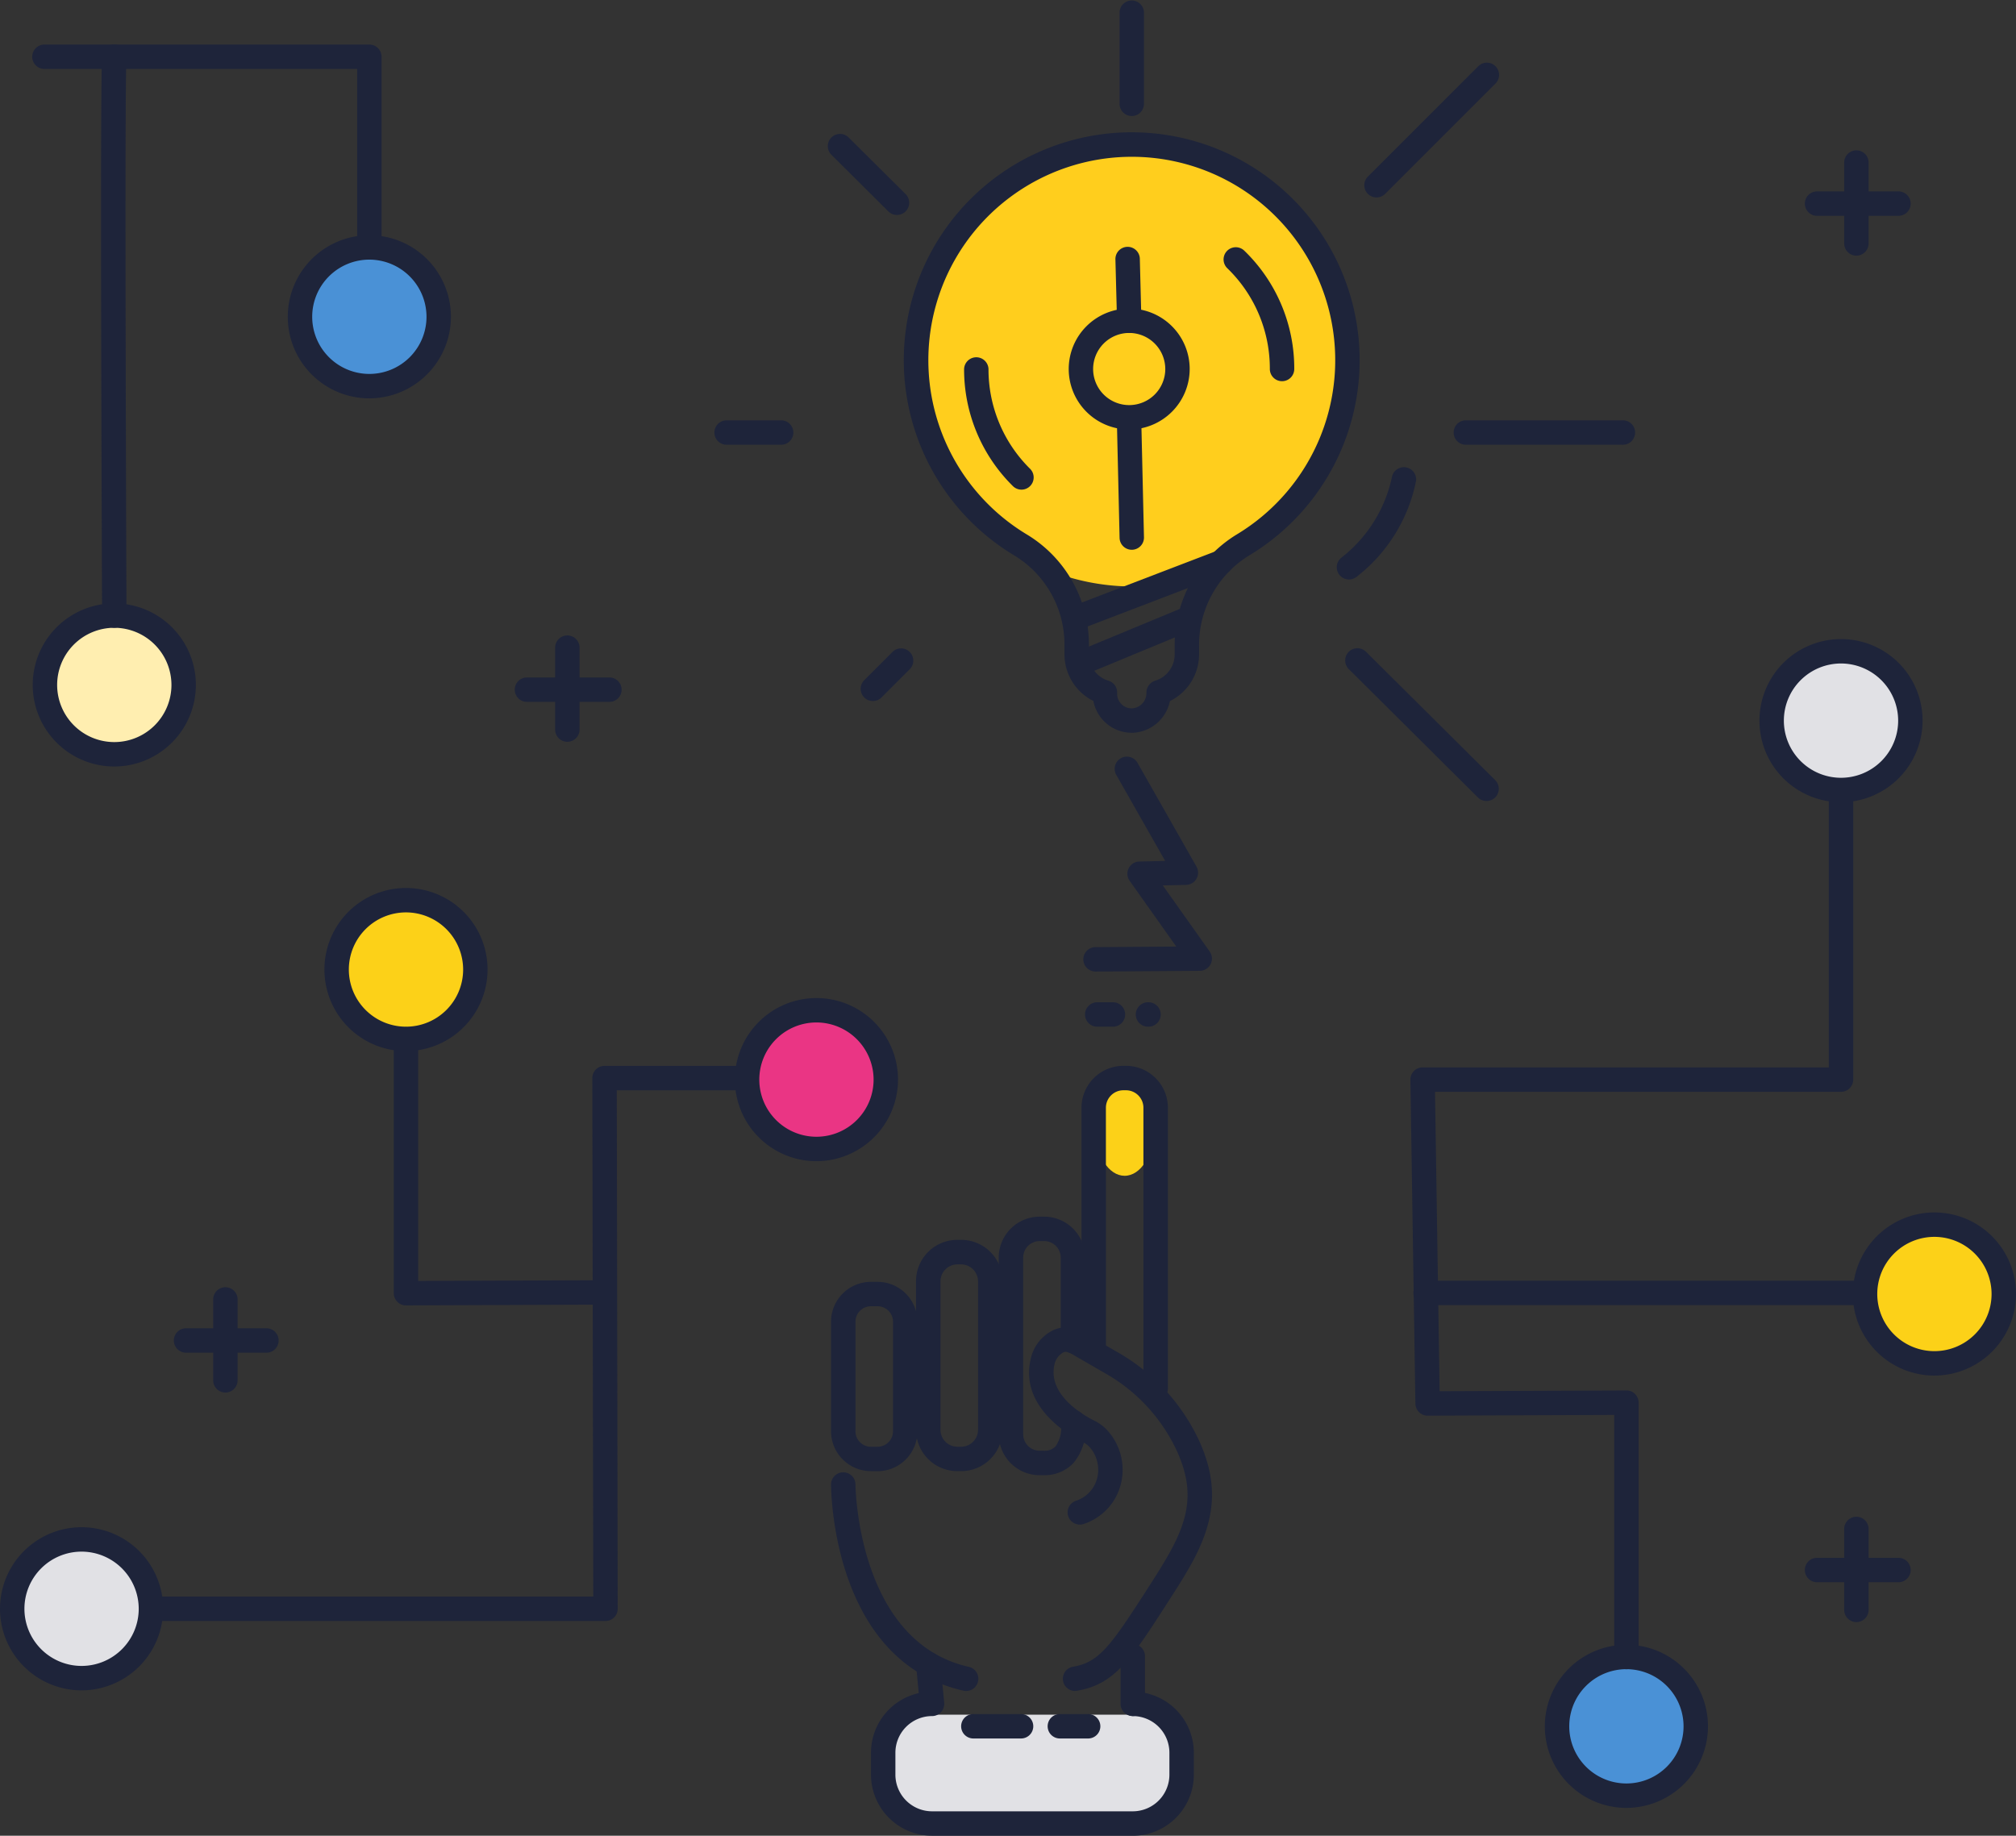 <svg id="Grupo_874296" data-name="Grupo 874296" xmlns="http://www.w3.org/2000/svg" xmlns:xlink="http://www.w3.org/1999/xlink" width="190" height="173.025" viewBox="0 0 190 173.025">
  <rect x="0" y="0" width="190" height="173.025" fill="#333333" stroke="none"/>
  <defs>
    <clipPath id="clip-path">
      <rect id="Rectángulo_293520" data-name="Rectángulo 293520" width="190" height="173.025" fill="none"/>
    </clipPath>
  </defs>
  <g id="Grupo_874293" data-name="Grupo 874293">
    <g id="Grupo_874292" data-name="Grupo 874292" clip-path="url(#clip-path)">
      <path id="Trazado_596208" data-name="Trazado 596208" d="M241.485,430.525H222.05a4.18,4.18,0,0,1-4.168-4.168V425.4a4.18,4.18,0,0,1,4.168-4.168h19.435a4.18,4.18,0,0,1,4.168,4.168v.959a4.18,4.18,0,0,1-4.168,4.168" transform="translate(-134.287 -259.618)" fill="#e1e1e5"/>
      <path id="Trazado_596209" data-name="Trazado 596209" d="M274.605,270.767c0,2.371-1.222,4.293-2.729,4.293s-2.729-1.922-2.729-4.293,1.222-4.293,2.729-4.293,2.729,1.922,2.729,4.293" transform="translate(-165.884 -164.236)" fill="#fcd118"/>
      <path id="Trazado_596210" data-name="Trazado 596210" d="M265.394,54.658a21.225,21.225,0,1,1-21.225-21.225,21.225,21.225,0,0,1,21.225,21.225" transform="translate(-137.407 -20.606)" fill="#ffce1d"/>
      <path id="Trazado_596211" data-name="Trazado 596211" d="M16.075,384.722a6.537,6.537,0,1,1-6.537-6.537,6.538,6.538,0,0,1,6.537,6.537" transform="translate(-1.849 -233.087)" fill="#e1e1e5"/>
      <path id="Trazado_596212" data-name="Trazado 596212" d="M382.478,413.6a6.537,6.537,0,1,1,6.537,6.537,6.538,6.538,0,0,1-6.537-6.537" transform="translate(-235.733 -250.885)" fill="#4a91d6"/>
      <path id="Trazado_596213" data-name="Trazado 596213" d="M448.271,166.532a6.537,6.537,0,1,1-6.537-6.537,6.537,6.537,0,0,1,6.537,6.537" transform="translate(-268.225 -98.61)" fill="#e1e1e5"/>
      <path id="Trazado_596214" data-name="Trazado 596214" d="M471.215,307.392a6.537,6.537,0,1,1-6.537-6.537,6.538,6.538,0,0,1,6.537,6.537" transform="translate(-282.366 -185.426)" fill="#fcd118"/>
    </g>
  </g>
  <g id="Grupo_874295" data-name="Grupo 874295">
    <g id="Grupo_874294" data-name="Grupo 874294" clip-path="url(#clip-path)">
      <path id="Trazado_596215" data-name="Trazado 596215" d="M208.529,332.741H207.9a3.763,3.763,0,0,1-3.758-3.758v-10.33A3.762,3.762,0,0,1,207.9,314.9h.627a3.762,3.762,0,0,1,3.758,3.758v10.33a3.763,3.763,0,0,1-3.758,3.758M207.9,317.2a1.458,1.458,0,0,0-1.456,1.456v10.33a1.458,1.458,0,0,0,1.456,1.456h.627a1.458,1.458,0,0,0,1.456-1.456v-10.33a1.458,1.458,0,0,0-1.456-1.456Z" transform="translate(-125.82 -194.079)" fill="#1e243a"/>
      <path id="Trazado_596216" data-name="Trazado 596216" d="M229.269,326.408h-.352a3.9,3.9,0,0,1-3.9-3.9v-14a3.9,3.9,0,0,1,3.9-3.9h.352a3.9,3.9,0,0,1,3.9,3.9v14a3.9,3.9,0,0,1-3.9,3.9m-.352-19.486a1.6,1.6,0,0,0-1.594,1.594v14a1.6,1.6,0,0,0,1.594,1.594h.352a1.6,1.6,0,0,0,1.594-1.594v-14a1.6,1.6,0,0,0-1.594-1.594Z" transform="translate(-138.687 -187.747)" fill="#1e243a"/>
      <path id="Trazado_596217" data-name="Trazado 596217" d="M249.613,323.263h-.424a3.865,3.865,0,0,1-3.86-3.86V302.754a3.865,3.865,0,0,1,3.86-3.86h.424a3.865,3.865,0,0,1,3.86,3.86v7.825a1.151,1.151,0,1,1-2.3,0v-7.825a1.56,1.56,0,0,0-1.558-1.558h-.424a1.56,1.56,0,0,0-1.558,1.558V319.4a1.56,1.56,0,0,0,1.558,1.558h.424a1.393,1.393,0,0,0,1.067-.409,2.98,2.98,0,0,0,.494-2.221,1.151,1.151,0,0,1,2.3-.158,5.061,5.061,0,0,1-1.108,3.949,3.7,3.7,0,0,1-2.749,1.141" transform="translate(-151.204 -184.218)" fill="#1e243a"/>
      <path id="Trazado_596218" data-name="Trazado 596218" d="M272.64,293.4a1.151,1.151,0,0,1-1.151-1.151V265.791a1.648,1.648,0,0,0-1.647-1.647H269.6a1.649,1.649,0,0,0-1.647,1.647v22.924a1.151,1.151,0,0,1-2.3,0V265.791a3.953,3.953,0,0,1,3.949-3.949h.246a3.953,3.953,0,0,1,3.949,3.949v26.462a1.151,1.151,0,0,1-1.151,1.151" transform="translate(-163.726 -161.381)" fill="#1e243a"/>
      <path id="Trazado_596219" data-name="Trazado 596219" d="M216.876,382.231a1.158,1.158,0,0,1-.254-.028c-12.337-2.787-12.479-18.8-12.479-19.479a1.151,1.151,0,0,1,2.3,0c0,.148.147,14.853,10.684,17.234a1.151,1.151,0,0,1-.253,2.274m-10.431-19.507h0Z" transform="translate(-125.82 -222.848)" fill="#1e243a"/>
      <path id="Trazado_596220" data-name="Trazado 596220" d="M238.628,423.123H219.71a5.762,5.762,0,0,1-5.755-5.755V415.3a5.765,5.765,0,0,1,4.5-5.618l-.251-2.634a1.151,1.151,0,0,1,2.292-.219l.358,3.758a1.151,1.151,0,0,1-1.146,1.26,3.457,3.457,0,0,0-3.453,3.453v2.07a3.457,3.457,0,0,0,3.453,3.453h18.918a3.457,3.457,0,0,0,3.453-3.453V415.3a3.457,3.457,0,0,0-3.453-3.453,1.151,1.151,0,0,1,0-2.3,5.762,5.762,0,0,1,5.755,5.755v2.07a5.762,5.762,0,0,1-5.755,5.755" transform="translate(-131.867 -250.098)" fill="#1e243a"/>
      <path id="Trazado_596221" data-name="Trazado 596221" d="M276.415,410.588a1.151,1.151,0,0,1-1.151-1.151V404.9a1.151,1.151,0,0,1,2.3,0v4.54a1.151,1.151,0,0,1-1.151,1.151" transform="translate(-169.654 -248.841)" fill="#1e243a"/>
      <path id="Trazado_596222" data-name="Trazado 596222" d="M241.776,423.386h-4.4a1.151,1.151,0,1,1,0-2.3h4.4a1.151,1.151,0,1,1,0,2.3" transform="translate(-145.593 -259.527)" fill="#1e243a"/>
      <path id="Trazado_596223" data-name="Trazado 596223" d="M261.2,423.386h-2.57a1.151,1.151,0,1,1,0-2.3h2.57a1.151,1.151,0,1,1,0,2.3" transform="translate(-158.695 -259.527)" fill="#1e243a"/>
      <path id="Trazado_596224" data-name="Trazado 596224" d="M257.109,360.369a1.151,1.151,0,0,1-.183-2.287c2.446-.4,3.561-1.98,7.05-7.41l.512-.8c.562-.874,1.041-1.662,1.463-2.409,2.061-3.645,2.284-6.238.824-9.566a16.278,16.278,0,0,0-6.768-7.437l-3.366-1.946a.658.658,0,0,0-.64-.054,1.723,1.723,0,0,0-.843,1.184c-.607,2.808,2.691,4.706,3.717,5.221a4.307,4.307,0,0,1,1.2.857,5.511,5.511,0,0,1,1.439,4.716,5.3,5.3,0,0,1-2.841,3.878,4.566,4.566,0,0,1-.8.327,1.151,1.151,0,0,1-.628-2.215,2.609,2.609,0,0,0,.385-.164,3.019,3.019,0,0,0,1.616-2.211,3.2,3.2,0,0,0-.831-2.739,2.071,2.071,0,0,0-.571-.393c-1.4-.7-5.89-3.339-4.939-7.736l.015-.064a3.94,3.94,0,0,1,2.168-2.774,2.951,2.951,0,0,1,2.709.173l3.366,1.946a18.592,18.592,0,0,1,7.724,8.5c1.752,3.992,1.483,7.36-.928,11.624-.444.785-.945,1.61-1.532,2.521l-.511.795c-3.468,5.4-5.05,7.859-8.618,8.438a1.176,1.176,0,0,1-.186.015" transform="translate(-155.79 -200.987)" fill="#1e243a"/>
      <path id="Trazado_596225" data-name="Trazado 596225" d="M267.151,206.075a1.151,1.151,0,0,1-.008-2.3l7.659-.053-4.394-6.2a1.151,1.151,0,0,1,.913-1.816l2.436-.056-4.628-8.146a1.151,1.151,0,0,1,2-1.137l5.58,9.822a1.151,1.151,0,0,1-.975,1.719l-2.2.05,4.419,6.233a1.151,1.151,0,0,1-.931,1.817l-9.867.069Z" transform="translate(-163.944 -114.503)" fill="#1e243a"/>
      <path id="Trazado_596226" data-name="Trazado 596226" d="M53.522,326.079a1.151,1.151,0,0,1-1.151-1.151v-7.673a1.151,1.151,0,0,1,2.3,0v7.673a1.151,1.151,0,0,1-1.151,1.151" transform="translate(-32.278 -194.825)" fill="#1e243a"/>
      <path id="Trazado_596227" data-name="Trazado 596227" d="M51.4,328.614H43.73a1.151,1.151,0,0,1,0-2.3H51.4a1.151,1.151,0,0,1,0,2.3" transform="translate(-26.243 -201.116)" fill="#1e243a"/>
      <path id="Trazado_596228" data-name="Trazado 596228" d="M137.522,166.2a1.151,1.151,0,0,1-1.151-1.151v-7.673a1.151,1.151,0,1,1,2.3,0v7.673a1.151,1.151,0,0,1-1.151,1.151" transform="translate(-84.05 -96.283)" fill="#1e243a"/>
      <path id="Trazado_596229" data-name="Trazado 596229" d="M135.4,168.73h-7.673a1.151,1.151,0,1,1,0-2.3H135.4a1.151,1.151,0,1,1,0,2.3" transform="translate(-78.015 -102.575)" fill="#1e243a"/>
      <path id="Trazado_596230" data-name="Trazado 596230" d="M454.166,46.784a1.151,1.151,0,0,1-1.151-1.151V37.96a1.151,1.151,0,0,1,2.3,0v7.673a1.151,1.151,0,0,1-1.151,1.151" transform="translate(-279.207 -22.687)" fill="#1e243a"/>
      <path id="Trazado_596231" data-name="Trazado 596231" d="M452.047,49.319h-7.673a1.151,1.151,0,0,1,0-2.3h7.673a1.151,1.151,0,1,1,0,2.3" transform="translate(-273.172 -28.978)" fill="#1e243a"/>
      <path id="Trazado_596232" data-name="Trazado 596232" d="M454.166,382.469a1.151,1.151,0,0,1-1.151-1.151v-7.673a1.151,1.151,0,0,1,2.3,0v7.673a1.151,1.151,0,0,1-1.151,1.151" transform="translate(-279.207 -229.579)" fill="#1e243a"/>
      <path id="Trazado_596233" data-name="Trazado 596233" d="M452.047,385.005h-7.673a1.151,1.151,0,0,1,0-2.3h7.673a1.151,1.151,0,1,1,0,2.3" transform="translate(-273.172 -235.872)" fill="#1e243a"/>
      <path id="Trazado_596234" data-name="Trazado 596234" d="M196.583,254.721a6.537,6.537,0,1,1-6.537-6.537,6.538,6.538,0,0,1,6.537,6.537" transform="translate(-113.102 -152.963)" fill="#ea3584"/>
      <path id="Trazado_596235" data-name="Trazado 596235" d="M95.766,227.682a6.537,6.537,0,1,1-6.537-6.537,6.538,6.538,0,0,1,6.537,6.537" transform="translate(-50.965 -136.298)" fill="#fcd118"/>
      <path id="Trazado_596236" data-name="Trazado 596236" d="M87.379,233.522a7.688,7.688,0,1,1,7.688-7.688,7.7,7.7,0,0,1-7.688,7.688m0-13.075a5.386,5.386,0,1,0,5.386,5.386,5.392,5.392,0,0,0-5.386-5.386" transform="translate(-49.116 -134.449)" fill="#1e243a"/>
      <path id="Trazado_596237" data-name="Trazado 596237" d="M188.2,260.561a7.688,7.688,0,1,1,7.688-7.688,7.7,7.7,0,0,1-7.688,7.688m0-13.075a5.386,5.386,0,1,0,5.386,5.386,5.393,5.393,0,0,0-5.386-5.386" transform="translate(-111.253 -151.114)" fill="#1e243a"/>
      <path id="Trazado_596238" data-name="Trazado 596238" d="M7.688,390.562a7.688,7.688,0,1,1,7.688-7.688,7.7,7.7,0,0,1-7.688,7.688m0-13.075a5.386,5.386,0,1,0,5.386,5.386,5.393,5.393,0,0,0-5.386-5.386" transform="translate(0 -231.238)" fill="#1e243a"/>
      <path id="Trazado_596239" data-name="Trazado 596239" d="M97.881,278.493a1.151,1.151,0,0,1-1.151-1.151V253.374a1.151,1.151,0,0,1,2.3,0v22.813l17.581-.068h0a1.151,1.151,0,0,1,0,2.3l-18.736.073Z" transform="translate(-59.618 -155.453)" fill="#1e243a"/>
      <path id="Trazado_596240" data-name="Trazado 596240" d="M79.1,314.168H36.9a1.151,1.151,0,0,1,0-2.3H77.943L77.855,263a1.151,1.151,0,0,1,1.151-1.153H92.124a1.151,1.151,0,0,1,0,2.3H80.16l.087,48.87a1.151,1.151,0,0,1-1.151,1.153" transform="translate(-22.031 -161.382)" fill="#1e243a"/>
      <path id="Trazado_596241" data-name="Trazado 596241" d="M243.514,89.1a3.685,3.685,0,0,1-3.618-3,4.911,4.911,0,0,1-2.723-4.369v-.994a9.818,9.818,0,0,0-4.814-8.4A21.477,21.477,0,0,1,244.4,32.521,21.477,21.477,0,0,1,254.558,72.4a9.91,9.91,0,0,0-4.7,8.5v.832a4.911,4.911,0,0,1-2.747,4.381,3.739,3.739,0,0,1-3.483,2.988l-.114,0m-1.379-3.741c0,.02,0,.04,0,.059A1.379,1.379,0,0,0,243.56,86.8a1.447,1.447,0,0,0,1.337-1.485,1.171,1.171,0,0,1,.821-1.12,2.591,2.591,0,0,0,1.84-2.463V80.9a12.223,12.223,0,0,1,5.816-10.47,19.173,19.173,0,1,0-19.815-.062,12.1,12.1,0,0,1,5.918,10.369v.994a2.59,2.59,0,0,0,1.84,2.463,1.152,1.152,0,0,1,.819,1.166" transform="translate(-136.851 -20.033)" fill="#1e243a"/>
      <path id="Trazado_596242" data-name="Trazado 596242" d="M265.152,155.33a1.151,1.151,0,0,1-.44-2.215l9.417-3.9a1.151,1.151,0,0,1,.88,2.127l-9.417,3.9a1.15,1.15,0,0,1-.44.088" transform="translate(-162.711 -91.914)" fill="#1e243a"/>
      <path id="Trazado_596243" data-name="Trazado 596243" d="M262.633,142.662a1.151,1.151,0,0,1-.412-2.226l13.573-5.2a1.151,1.151,0,1,1,.824,2.149l-13.573,5.2a1.151,1.151,0,0,1-.412.077" transform="translate(-161.159 -83.301)" fill="#1e243a"/>
      <path id="Trazado_596244" data-name="Trazado 596244" d="M268.22,87.189a5.7,5.7,0,1,1,5.7-5.7,5.71,5.71,0,0,1-5.7,5.7m0-9.1a3.4,3.4,0,1,0,3.4,3.4,3.405,3.405,0,0,0-3.4-3.4" transform="translate(-161.797 -46.707)" fill="#1e243a"/>
      <path id="Trazado_596245" data-name="Trazado 596245" d="M181.655,105.561h-5.139a1.151,1.151,0,0,1,0-2.3h5.139a1.151,1.151,0,1,1,0,2.3" transform="translate(-108.083 -63.642)" fill="#1e243a"/>
      <path id="Trazado_596246" data-name="Trazado 596246" d="M372.895,105.561H358.1a1.151,1.151,0,0,1,0-2.3h14.8a1.151,1.151,0,1,1,0,2.3" transform="translate(-219.996 -63.642)" fill="#1e243a"/>
      <path id="Trazado_596247" data-name="Trazado 596247" d="M276.165,10.935a1.151,1.151,0,0,1-1.151-1.151V1.15a1.151,1.151,0,0,1,2.3,0V9.784a1.151,1.151,0,0,1-1.151,1.151" transform="translate(-169.5 0.001)" fill="#1e243a"/>
      <path id="Trazado_596248" data-name="Trazado 596248" d="M336.283,28.093a1.151,1.151,0,0,1-.814-1.965l10.4-10.4a1.151,1.151,0,1,1,1.628,1.628l-10.4,10.4a1.146,1.146,0,0,1-.814.337" transform="translate(-206.552 -9.483)" fill="#1e243a"/>
      <path id="Trazado_596249" data-name="Trazado 596249" d="M212.567,164.25a1.151,1.151,0,0,1-.814-1.965l2.659-2.66a1.151,1.151,0,0,1,1.628,1.628l-2.66,2.66a1.146,1.146,0,0,1-.814.337" transform="translate(-130.302 -98.174)" fill="#1e243a"/>
      <path id="Trazado_596250" data-name="Trazado 596250" d="M209.867,40.539a1.147,1.147,0,0,1-.811-.335l-5.368-5.336a1.151,1.151,0,1,1,1.623-1.633l5.368,5.336a1.151,1.151,0,0,1-.811,1.967" transform="translate(-125.33 -20.277)" fill="#1e243a"/>
      <path id="Trazado_596251" data-name="Trazado 596251" d="M343.784,173.673a1.147,1.147,0,0,1-.811-.335l-12.154-12.083a1.151,1.151,0,1,1,1.623-1.632L344.6,171.706a1.151,1.151,0,0,1-.811,1.967" transform="translate(-203.685 -98.175)" fill="#1e243a"/>
      <path id="Trazado_596252" data-name="Trazado 596252" d="M306.075,73.363a1.151,1.151,0,0,1-1.151-1.151,13.151,13.151,0,0,0-4.012-9.5,1.151,1.151,0,0,1,1.606-1.65,15.436,15.436,0,0,1,4.708,11.15,1.151,1.151,0,0,1-1.151,1.151" transform="translate(-185.247 -37.433)" fill="#1e243a"/>
      <path id="Trazado_596253" data-name="Trazado 596253" d="M242.242,100.171a1.148,1.148,0,0,1-.811-.334,15.45,15.45,0,0,1-4.6-11.04,1.151,1.151,0,0,1,2.3,0,13.163,13.163,0,0,0,3.917,9.406,1.151,1.151,0,0,1-.811,1.968" transform="translate(-145.969 -54.019)" fill="#1e243a"/>
      <path id="Trazado_596254" data-name="Trazado 596254" d="M275.775,114.467a1.151,1.151,0,0,1-1.15-1.125l-.242-10.518a1.151,1.151,0,1,1,2.3-.053l.242,10.518a1.151,1.151,0,0,1-1.124,1.177h-.027" transform="translate(-169.11 -62.648)" fill="#1e243a"/>
      <path id="Trazado_596255" data-name="Trazado 596255" d="M275.3,68.811a1.151,1.151,0,0,1-1.15-1.122L274,61.917a1.151,1.151,0,1,1,2.3-.058l.147,5.773a1.151,1.151,0,0,1-1.122,1.18h-.03" transform="translate(-168.875 -37.434)" fill="#1e243a"/>
      <path id="Trazado_596256" data-name="Trazado 596256" d="M329.531,125.33a1.151,1.151,0,0,1-.7-2.069,13.093,13.093,0,0,0,4.739-7.56,1.151,1.151,0,0,1,2.274.356,15.21,15.21,0,0,1-5.625,9.041,1.148,1.148,0,0,1-.694.233" transform="translate(-202.39 -70.712)" fill="#1e243a"/>
      <path id="Trazado_596257" data-name="Trazado 596257" d="M439.884,172.373a7.688,7.688,0,1,1,7.688-7.688,7.7,7.7,0,0,1-7.688,7.688m0-13.075a5.386,5.386,0,1,0,5.386,5.386,5.392,5.392,0,0,0-5.386-5.386" transform="translate(-266.376 -96.761)" fill="#1e243a"/>
      <path id="Trazado_596258" data-name="Trazado 596258" d="M462.828,313.232a7.688,7.688,0,1,1,7.688-7.688,7.7,7.7,0,0,1-7.688,7.688m0-13.075a5.386,5.386,0,1,0,5.386,5.386,5.393,5.393,0,0,0-5.386-5.386" transform="translate(-280.517 -183.577)" fill="#1e243a"/>
      <path id="Trazado_596259" data-name="Trazado 596259" d="M387.166,419.439a7.688,7.688,0,1,1,7.688-7.688,7.7,7.7,0,0,1-7.688,7.688m0-13.075a5.386,5.386,0,1,0,5.386,5.386,5.392,5.392,0,0,0-5.386-5.386" transform="translate(-233.884 -249.036)" fill="#1e243a"/>
      <path id="Trazado_596260" data-name="Trazado 596260" d="M366.814,275.528a1.151,1.151,0,0,1-1.151-1.151V251.565l-17.581.068a1.159,1.159,0,0,1-1.156-1.133l-.47-30.524a1.151,1.151,0,0,1,1.151-1.169h38.282V192.931a1.151,1.151,0,1,1,2.3,0v27.027a1.151,1.151,0,0,1-1.151,1.151H348.775l.435,28.218,17.6-.069a1.084,1.084,0,0,1,.817.336,1.151,1.151,0,0,1,.339.815v23.968a1.151,1.151,0,0,1-1.151,1.151" transform="translate(-213.531 -118.2)" fill="#1e243a"/>
      <path id="Trazado_596261" data-name="Trazado 596261" d="M389.682,316.922H348.469a1.151,1.151,0,1,1,0-2.3h41.213a1.151,1.151,0,0,1,0,2.3" transform="translate(-214.063 -193.91)" fill="#1e243a"/>
      <path id="Trazado_596262" data-name="Trazado 596262" d="M24.114,157.757a6.537,6.537,0,1,1-6.537-6.537,6.538,6.538,0,0,1,6.537,6.537" transform="translate(-6.804 -93.202)" fill="#ffeeb0"/>
      <path id="Trazado_596263" data-name="Trazado 596263" d="M86.766,67.32a6.537,6.537,0,1,1-6.537-6.537,6.538,6.538,0,0,1,6.537,6.537" transform="translate(-45.418 -37.462)" fill="#4a91d6"/>
      <path id="Trazado_596264" data-name="Trazado 596264" d="M78.379,73.16a7.688,7.688,0,1,1,7.688-7.688,7.7,7.7,0,0,1-7.688,7.688m0-13.075a5.386,5.386,0,1,0,5.386,5.386,5.393,5.393,0,0,0-5.386-5.386" transform="translate(-43.569 -35.613)" fill="#1e243a"/>
      <path id="Trazado_596265" data-name="Trazado 596265" d="M15.727,163.6a7.688,7.688,0,1,1,7.688-7.688,7.7,7.7,0,0,1-7.688,7.688m0-13.075a5.386,5.386,0,1,0,5.386,5.386,5.393,5.393,0,0,0-5.386-5.386" transform="translate(-4.955 -91.353)" fill="#1e243a"/>
      <path id="Trazado_596266" data-name="Trazado 596266" d="M39.766,30.607a1.151,1.151,0,0,1-1.151-1.151V13.247H9.191a1.151,1.151,0,1,1,0-2.3H39.766A1.151,1.151,0,0,1,40.917,12.1v17.36a1.151,1.151,0,0,1-1.151,1.151" transform="translate(-4.955 -6.746)" fill="#1e243a"/>
      <path id="Trazado_596267" data-name="Trazado 596267" d="M26.078,65.915a1.151,1.151,0,0,1-1.151-1.146c-.008-2.022-.209-49.56,0-52.749a1.151,1.151,0,1,1,2.3.152c-.206,3.109,0,52.093,0,52.587a1.151,1.151,0,0,1-1.146,1.156Z" transform="translate(-15.305 -6.746)" fill="#1e243a"/>
      <path id="Trazado_596268" data-name="Trazado 596268" d="M280.167,248.525h-.144a1.151,1.151,0,0,1,0-2.3h.144a1.151,1.151,0,0,1,0,2.3" transform="translate(-171.877 -151.755)" fill="#1e243a"/>
      <path id="Trazado_596269" data-name="Trazado 596269" d="M269.184,248.525H267.8a1.151,1.151,0,1,1,0-2.3h1.386a1.151,1.151,0,1,1,0,2.3" transform="translate(-164.343 -151.755)" fill="#1e243a"/>
    </g>
  </g>
</svg>
